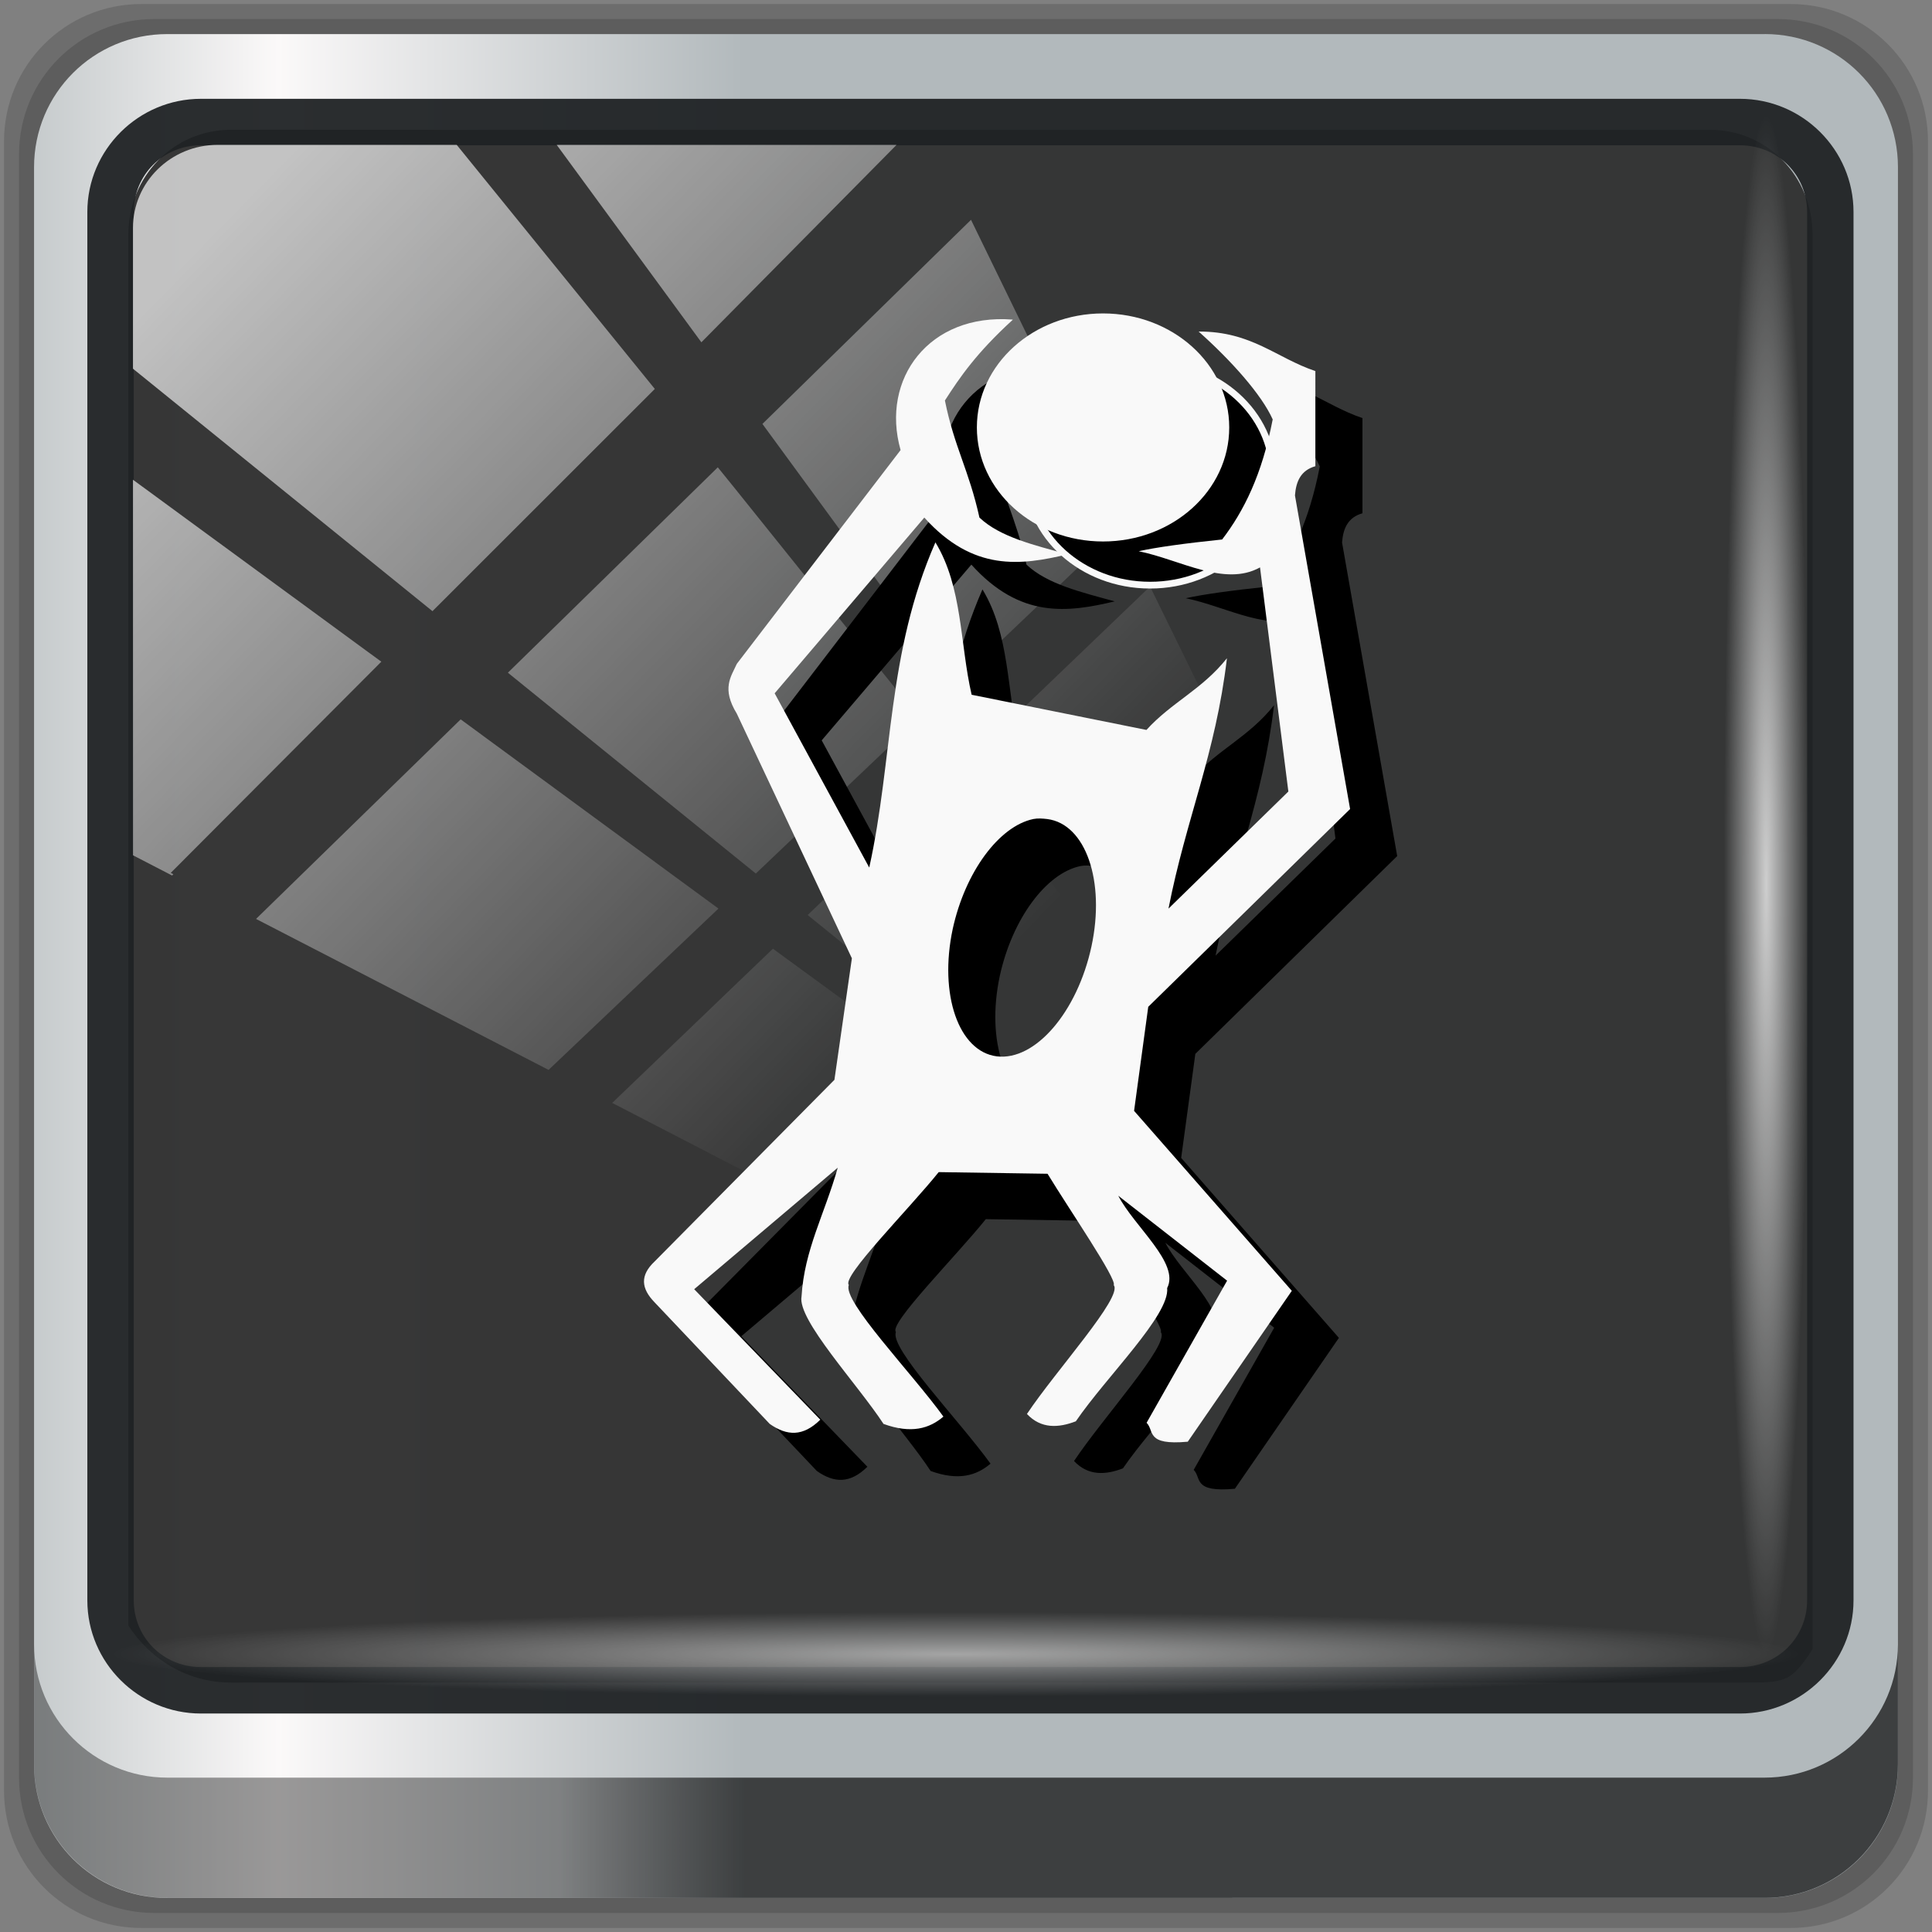 <?xml version="1.0" encoding="UTF-8" standalone="no"?>
<svg
   xmlns:dc="http://purl.org/dc/elements/1.1/"
   xmlns:cc="http://creativecommons.org/ns#"
   xmlns:rdf="http://www.w3.org/1999/02/22-rdf-syntax-ns#"
   xmlns:svg="http://www.w3.org/2000/svg"
   xmlns="http://www.w3.org/2000/svg"
   xmlns:xlink="http://www.w3.org/1999/xlink"
   xmlns:sodipodi="http://sodipodi.sourceforge.net/DTD/sodipodi-0.dtd"
   xmlns:inkscape="http://www.inkscape.org/namespaces/inkscape"
   viewBox="0 0 48 48"
   version="1.1"
   id="svg326"
   sodipodi:docname="steam_icon_72000.svg"
   inkscape:version="0.92.2 5c3e80d, 2017-08-06">
  <rect x="0" y="0" width="48" height="48" fill="#808080" stroke="none"/>
  <sodipodi:namedview
     pagecolor="#ffffff"
     bordercolor="#666666"
     borderopacity="1"
     objecttolerance="10"
     gridtolerance="10"
     guidetolerance="10"
     inkscape:pageopacity="0"
     inkscape:pageshadow="2"
     inkscape:window-width="1280"
     inkscape:window-height="974"
     id="namedview328"
     showgrid="false"
     inkscape:snap-nodes="false"
     inkscape:snap-object-midpoints="true"
     inkscape:snap-page="true"
     inkscape:zoom="7.8020833"
     inkscape:cx="24"
     inkscape:cy="24"
     inkscape:window-x="0"
     inkscape:window-y="21"
     inkscape:window-maximized="1"
     inkscape:current-layer="svg326" />
  <defs
     id="defs284">
    <linearGradient
       inkscape:collect="always"
       id="linearGradient5636">
      <stop
         style="stop-color:#ffffff;stop-opacity:1;"
         offset="0"
         id="stop5632" />
      <stop
         style="stop-color:#ffffff;stop-opacity:0;"
         offset="1"
         id="stop5634" />
    </linearGradient>
    <linearGradient
       inkscape:collect="always"
       id="linearGradient5626">
      <stop
         style="stop-color:#ffffff;stop-opacity:1;"
         offset="0"
         id="stop5622" />
      <stop
         style="stop-color:#ffffff;stop-opacity:0;"
         offset="1"
         id="stop5624" />
    </linearGradient>
    <linearGradient
       id="linearGradient3764"
       x1="1"
       x2="47"
       gradientUnits="userSpaceOnUse"
       gradientTransform="rotate(-90,9.469,-28.202)">
      <stop
         style="stop-color:#333;stop-opacity:1"
         id="stop269" />
      <stop
         offset="1"
         style="stop-color:#3d3d3d;stop-opacity:1"
         id="stop271" />
    </linearGradient>
    <clipPath
       id="clipPath-910534866">
      <g
         transform="translate(0,-1004.362)"
         id="g276">
        <path
           d="m -24 13 c 0 1.105 -0.672 2 -1.5 2 -0.828 0 -1.5 -0.895 -1.5 -2 0 -1.105 0.672 -2 1.5 -2 0.828 0 1.5 0.895 1.5 2 z"
           transform="matrix(15.333,0,0,11.5,415,878.862)"
           style="fill:#1890d0"
           id="path274" />
      </g>
    </clipPath>
    <clipPath
       id="clipPath-920949257">
      <g
         transform="translate(0,-1004.362)"
         id="g281">
        <path
           d="m -24 13 c 0 1.105 -0.672 2 -1.5 2 -0.828 0 -1.5 -0.895 -1.5 -2 0 -1.105 0.672 -2 1.5 -2 0.828 0 1.5 0.895 1.5 2 z"
           transform="matrix(15.333,0,0,11.5,415,878.862)"
           style="fill:#1890d0"
           id="path279" />
      </g>
    </clipPath>
    <linearGradient
       inkscape:collect="always"
       xlink:href="#linearGradient6139-0"
       id="linearGradient4071"
       gradientUnits="userSpaceOnUse"
       gradientTransform="matrix(0.551,0,0,0.551,-31.11,-8.964)"
       x1="6"
       y1="47"
       x2="90"
       y2="47" />
    <linearGradient
       id="linearGradient6139-0">
      <stop
         id="stop6141-2"
         offset="0"
         style="stop-color:#b2babc;stop-opacity:1" />
      <stop
         style="stop-color:#ffffff;stop-opacity:1;"
         offset="0.25"
         id="stop6151-0" />
      <stop
         style="stop-color:#96a1a4;stop-opacity:1"
         offset="0.5"
         id="stop6147-1" />
      <stop
         id="stop6149-4"
         offset="0.75"
         style="stop-color:#fbf9f9;stop-opacity:1;" />
      <stop
         id="stop6143-4"
         offset="1"
         style="stop-color:#b2b9bc;stop-opacity:1" />
    </linearGradient>
    <linearGradient
       gradientTransform="matrix(0.498,0,0,0.498,-28.549,-6.955)"
       inkscape:collect="always"
       xlink:href="#linearGradient3832-0-6-1-1"
       id="linearGradient4129"
       x1="1.5"
       y1="88.172"
       x2="94.5"
       y2="88.172"
       gradientUnits="userSpaceOnUse" />
    <linearGradient
       id="linearGradient3832-0-6-1-1">
      <stop
         style="stop-color:#000000;stop-opacity:1;"
         offset="0"
         id="stop3834-6-3-7-1" />
      <stop
         id="stop3872-2-4"
         offset="0.1"
         style="stop-color:#000000;stop-opacity:0.588;" />
      <stop
         style="stop-color:#000000;stop-opacity:0.588;"
         offset="0.9"
         id="stop3844-6-2-7-6" />
      <stop
         style="stop-color:#000000;stop-opacity:1;"
         offset="1"
         id="stop3836-5-0-2-9" />
    </linearGradient>
    <linearGradient
       id="linearGradient3737">
      <stop
         offset="0"
         style="stop-color:#ffffff;stop-opacity:1"
         id="stop3739" />
      <stop
         offset="1"
         style="stop-color:#ffffff;stop-opacity:0"
         id="stop3741" />
    </linearGradient>
    <clipPath
       id="clipPath4156-4-1"
       clipPathUnits="userSpaceOnUse">
      <path
         inkscape:connector-curvature="0"
         id="path4158-0-8"
         d="m 27.046,-55.695 -14.214,13.321 h 0.061 l 15.653,21.771 10.231,-10.546 C 38.562,-32.302 27.468,-54.819 27.046,-55.695 Z M 9.647,-39.383 -5.241,-25.321 15.988,-7.806 26.372,-18.383 Z m 31.491,12.951 -9.741,9.714 8.945,12.458 7.781,-7.555 z m -49.84,4.379 -13.754,12.982 26.283,13.846 0.061,-0.062 -0.123,-0.062 L 13.599,-5.401 -8.702,-22.053 Z m 38.015,7.401 -9.803,9.775 11.579,9.559 7.628,-7.401 -8.669,-11.009 z m 20.187,5.674 -7.383,7.216 6.188,8.542 5.82,-6.137 z m -32.195,6.322 -9.557,9.498 13.662,7.185 7.934,-7.678 z m 23.312,2.374 -7.107,6.938 8.363,6.907 5.361,-5.674 -0.061,-0.092 -0.092,0.123 -6.464,-8.203 z m -8.73,8.542 -7.505,7.339 10.354,5.458 c 1.397,-1.321 5.675,-6.123 5.851,-6.322 z"
         style="opacity:0.6;fill:#ffffff;fill-opacity:1;stroke:none" />
    </clipPath>
    <linearGradient
       id="ButtonShadow-16"
       gradientTransform="scale(1.006,0.994)"
       x1="45.448"
       y1="92.54"
       x2="45.448"
       y2="7.017"
       gradientUnits="userSpaceOnUse">
      <stop
         style="stop-color:#000000;stop-opacity:1;"
         offset="0"
         id="stop3750-6" />
      <stop
         style="stop-color:#000000;stop-opacity:0.588;"
         offset="1"
         id="stop3752-4" />
    </linearGradient>
    <clipPath
       clipPathUnits="userSpaceOnUse"
       id="clipPath4355-7">
      <rect
         style="fill:#ffffff;fill-opacity:1;fill-rule:nonzero;stroke:none"
         id="rect4357-5"
         width="84"
         height="80"
         x="6"
         y="6"
         rx="6"
         ry="6" />
    </clipPath>
    <clipPath
       clipPathUnits="userSpaceOnUse"
       id="clipPath4355-9">
      <rect
         style="fill:#ffffff;fill-opacity:1;fill-rule:nonzero;stroke:none"
         id="rect4357-1"
         width="84"
         height="80"
         x="6"
         y="6"
         rx="6"
         ry="6" />
    </clipPath>
    <clipPath
       clipPathUnits="userSpaceOnUse"
       id="clipPath4355-1">
      <rect
         style="fill:#ffffff;fill-opacity:1;fill-rule:nonzero;stroke:none"
         id="rect4357-9"
         width="84"
         height="80"
         x="6"
         y="6"
         rx="6"
         ry="6" />
    </clipPath>
    <clipPath
       clipPathUnits="userSpaceOnUse"
       id="clipPath3943-52-0">
      <path
         id="path3945-4-1"
         d="m 69.781,20.844 -5,3.438 c 5.587,5.537 9,13.328 9,21.812 0,8.434 -3.377,16.096 -8.906,21.625 l 5,3.438 C 76.078,64.576 80,55.844 80,46.094 c 2e-6,-9.797 -3.963,-18.66 -10.219,-25.25 z M 40,24.062 28.906,36.219 H 21.5 c -0.823,0 -1.5,0.677 -1.5,1.5 v 1 14.844 1 c 0,0.823 0.684,1.61 1.5,1.5 h 7.406 L 40,68 V 66 26.062 Z m 20.594,3.281 -5,3.438 L 55.5,30.875 c 3.938,3.89 6.406,9.25 6.406,15.219 0,5.921 -2.43,11.148 -6.312,15.031 l 0.094,0.094 5.094,3.438 c 4.475,-4.908 7.25,-11.402 7.25,-18.562 0,-7.231 -2.879,-13.831 -7.438,-18.75 z m -9.25,6.5 -5.219,3.625 c 2.222,2.218 3.719,5.24 3.719,8.625 0,3.337 -1.459,6.228 -3.625,8.438 l 5.219,3.625 c 2.822,-3.237 4.531,-7.434 4.531,-12.062 0,-4.673 -1.754,-9.001 -4.625,-12.25 z"
         style="color:#000000;display:inline;overflow:visible;visibility:visible;opacity:0.8;fill:#ff00ff;fill-opacity:1;fill-rule:nonzero;stroke:none;stroke-width:1;marker:none;enable-background:accumulate"
         inkscape:connector-curvature="0" />
    </clipPath>
    <linearGradient
       inkscape:collect="always"
       xlink:href="#linearGradient3764"
       id="linearGradient5610"
       x1="3.146"
       y1="22.569"
       x2="44.989"
       y2="22.569"
       gradientUnits="userSpaceOnUse" />
    <radialGradient
       inkscape:collect="always"
       xlink:href="#linearGradient3737"
       id="radialGradient5620"
       cx="21.976"
       cy="-43.897"
       fx="21.976"
       fy="-43.897"
       r="19.108"
       gradientTransform="matrix(1,0,0,0.055,0,-41.466)"
       gradientUnits="userSpaceOnUse" />
    <radialGradient
       inkscape:collect="always"
       xlink:href="#linearGradient5626"
       id="radialGradient5630"
       cx="23.751"
       cy="41.116"
       fx="23.751"
       fy="41.116"
       r="20.975"
       gradientTransform="matrix(1,0,0,0.05,0,39.042)"
       gradientUnits="userSpaceOnUse" />
    <linearGradient
       inkscape:collect="always"
       xlink:href="#linearGradient5636"
       id="linearGradient5640"
       x1="4.769"
       y1="-24.864"
       x2="41.246"
       y2="10.148"
       gradientUnits="userSpaceOnUse" />
  </defs>
  <path
     style="display:inline;opacity:0.15;fill:#000000;fill-opacity:1;fill-rule:nonzero;stroke:none;stroke-width:0.498"
     d="M 44.486,0.1 H 3.514 c -1.892,0 -3.414,1.523 -3.414,3.414 v 40.971 C 0.1,46.377 1.623,47.9 3.514,47.9 H 44.486 C 46.377,47.9 47.9,46.377 47.9,44.486 V 3.514 c 0,-1.892 -1.523,-3.414 -3.414,-3.414 z"
     id="path3288"
     inkscape:connector-curvature="0" />
  <path
     inkscape:connector-curvature="0"
     id="path4085"
     d="M 44.166,0.473 H 3.834 c -1.862,0 -3.361,1.499 -3.361,3.361 V 44.166 c 0,1.862 1.499,3.361 3.361,3.361 H 44.166 c 1.862,0 3.361,-1.499 3.361,-3.361 V 3.834 c 0,-1.862 -1.499,-3.361 -3.361,-3.361 z"
     style="display:inline;opacity:0.15;fill:#000000;fill-opacity:1;fill-rule:nonzero;stroke:none;stroke-width:0.498" />
  <path
     style="display:inline;fill:url(#linearGradient4071);fill-opacity:1;fill-rule:nonzero;stroke:none;stroke-width:0.498"
     d="M 43.846,0.847 H 4.154 c -1.832,0 -3.308,1.475 -3.308,3.308 V 43.846 c 0,1.832 1.475,3.308 3.308,3.308 H 43.846 c 1.832,0 3.308,-1.475 3.308,-3.308 V 4.154 c 0,-1.832 -1.475,-3.308 -3.308,-3.308 z"
     id="rect4251-1"
     inkscape:connector-curvature="0" />
  <path
     style="display:inline;opacity:0.98;fill:url(#linearGradient5610);fill-opacity:1;fill-rule:nonzero;stroke:none;stroke-width:0.516"
     d="m 5.74,3.224 c -1.422,0 -2.551,1.153 -2.551,2.606 v 10.797 3.648 20.111 c 0.546,0.849 1.478,1.417 2.551,1.417 h 2.041 32.658 2.823 c 1.073,0 1.224,0.018 1.77,-0.831 V 20.274 16.627 5.83 c 0,-1.452 -1.129,-2.606 -2.551,-2.606 z"
     id="path3400-6"
     inkscape:connector-curvature="0"
     sodipodi:nodetypes="sscccsccscccsss" />
  <path
     inkscape:connector-curvature="0"
     id="path4989"
     d="m 4.992,2.455 c -1.552,0 -2.822,1.264 -2.822,2.811 V 39.761 c 0,1.547 1.27,2.811 2.822,2.811 H 43.228 c 1.552,0 2.822,-1.264 2.822,-2.811 V 5.266 c 0,-1.547 -1.27,-2.811 -2.822,-2.811 z m 0,1.155 H 43.228 c 0.94,0 1.669,0.737 1.669,1.656 V 39.761 c 0,0.919 -0.729,1.656 -1.669,1.656 H 4.992 c -0.94,0 -1.669,-0.737 -1.669,-1.656 V 5.266 c 0,-0.919 0.729,-1.656 1.669,-1.656 z"
     style="color:#000000;font-style:normal;font-variant:normal;font-weight:normal;font-stretch:normal;font-size:medium;line-height:normal;font-family:Sans;-inkscape-font-specification:Sans;text-indent:0;text-align:start;text-decoration:none;text-decoration-line:none;letter-spacing:normal;word-spacing:normal;text-transform:none;writing-mode:lr-tb;direction:ltr;baseline-shift:baseline;text-anchor:start;display:inline;overflow:visible;visibility:visible;fill:#1f2224;fill-opacity:0.945;stroke:none;stroke-width:1.183;marker:none;enable-background:accumulate" />
  <path
     inkscape:connector-curvature="0"
     style="display:inline;opacity:0.658;fill:url(#linearGradient4129);fill-opacity:1;fill-rule:nonzero;stroke:none;stroke-width:0.498"
     d="m 0.847,40.851 v 2.987 c 0,1.832 1.482,3.314 3.314,3.314 H 43.839 c 1.832,0 3.314,-1.482 3.314,-3.314 v -2.987 c 0,1.832 -1.482,3.314 -3.314,3.314 H 4.161 c -1.832,0 -3.314,-1.482 -3.314,-3.314 z"
     id="path4118" />
  <rect
     style="opacity:0.55;fill:url(#radialGradient5630);fill-opacity:1;stroke:none;stroke-width:0.498"
     id="rect4131"
     width="41.949"
     height="2.116"
     x="2.776"
     y="40.058"
     rx="2.116"
     ry="2.116" />
  <rect
     ry="2.116"
     rx="2.116"
     y="-44.955"
     x="2.868"
     height="2.116"
     width="38.215"
     id="rect4141"
     style="opacity:0.755;fill:url(#radialGradient5620);fill-opacity:1;stroke:none;stroke-width:0.498"
     transform="rotate(90)" />
  <rect
     transform="matrix(0.532,0,0,0.522,2.239,19.259)"
     style="opacity:0.698;fill:url(#linearGradient5640);fill-opacity:1;stroke:none"
     id="rect4146"
     width="75.966"
     height="69.024"
     x="2"
     y="-30"
     rx="3.957"
     ry="3.957"
     clip-path="url(#clipPath4156-4-1)" />
  <path
     inkscape:connector-curvature="0"
     id="path298"
     style="fill:#000000;fill-opacity:1;fill-rule:nonzero;stroke:none;stroke-width:1"
     d="M 26.326,9.109 C 24.253,8.949 23.042,10.584 23.545,12.351 l -4.069,5.311 c -0.146,0.324 -0.383,0.611 0,1.238 l 2.859,6.078 -0.434,3.019 -4.466,4.512 c -0.369,0.347 -0.338,0.671 0,1.018 l 2.859,3.019 c 0.429,0.302 0.827,0.319 1.256,-0.105 l -3.133,-3.242 3.567,-3.019 c -0.329,1.16 -0.831,2.041 -0.9,3.201 -0.11,0.575 1.392,2.178 2.037,3.165 0.69,0.251 1.142,0.115 1.488,-0.182 -0.79,-1.092 -2.516,-2.873 -2.35,-3.27 -0.187,-0.201 1.485,-1.873 2.233,-2.804 l 2.704,0.041 c 0.553,0.908 1.735,2.631 1.644,2.767 0.237,0.288 -1.438,2.123 -2.156,3.201 0.352,0.374 0.786,0.347 1.215,0.182 0.758,-1.11 2.338,-2.64 2.269,-3.311 0.319,-0.616 -0.817,-1.526 -1.215,-2.293 l 2.704,2.11 -2,3.531 c 0.201,0.201 -0.032,0.566 1.023,0.47 l 2.585,-3.749 -3.919,-4.471 0.352,-2.585 5.015,-4.914 -1.37,-7.791 c 0.027,-0.357 0.151,-0.625 0.507,-0.726 v -2.365 c -0.968,-0.324 -1.581,-0.987 -2.9,-0.982 0.804,0.717 1.562,1.562 1.84,2.183 -0.265,1.375 -0.717,2.279 -1.256,2.983 -0.922,0.096 -1.649,0.196 -2.073,0.292 1.032,0.21 2.133,0.891 3.014,0.402 l 0.704,5.568 -2.978,2.909 c 0.438,-2.242 1.169,-3.827 1.452,-6.22 -0.621,0.781 -1.375,1.092 -2,1.781 L 25.309,18.43 c -0.292,-1.26 -0.223,-2.676 -0.9,-3.786 -1.21,2.763 -1.046,5.366 -1.644,8.079 l -2.35,-4.329 3.718,-4.366 c 1.219,1.352 2.398,1.188 3.562,0.913 -0.831,-0.228 -1.681,-0.429 -2.192,-0.913 -0.261,-1.183 -0.626,-1.749 -0.858,-2.909 0.374,-0.58 0.772,-1.169 1.685,-2.005 M 26.837,21.518 c 0.119,-0.023 0.228,-0.014 0.352,0 0.951,0.123 1.447,1.539 1.097,3.165 -0.352,1.631 -1.397,2.846 -2.35,2.731 -0.951,-0.119 -1.443,-1.539 -1.097,-3.165 0.311,-1.425 1.155,-2.553 2,-2.731 m 0,0" />
  <path
     inkscape:connector-curvature="0"
     id="path300"
     style="fill:#000000;fill-opacity:1;fill-rule:nonzero;stroke:#f9f9f9;stroke-width:0.168;stroke-linecap:butt;stroke-linejoin:miter;stroke-miterlimit:4;stroke-opacity:1"
     d="m 31.625,11.789 c 0,1.521 -1.366,2.749 -3.051,2.749 -1.685,0 -3.051,-1.229 -3.051,-2.749 0,-1.521 1.366,-2.749 3.051,-2.749 1.685,0 3.051,1.229 3.051,2.749 m 0,0" />
  <path
     inkscape:connector-curvature="0"
     id="path312"
     style="fill:#f9f9f9;fill-opacity:1;fill-rule:nonzero;stroke:none;stroke-width:1"
     d="M 25.157,7.94 C 23.084,7.779 21.873,9.415 22.375,11.182 l -4.069,5.311 c -0.146,0.324 -0.383,0.611 0,1.238 l 2.859,6.078 -0.434,3.019 -4.466,4.512 c -0.369,0.347 -0.338,0.671 0,1.018 l 2.859,3.019 c 0.429,0.302 0.827,0.319 1.256,-0.105 l -3.133,-3.242 3.567,-3.019 c -0.329,1.16 -0.831,2.041 -0.9,3.201 -0.11,0.575 1.392,2.178 2.037,3.165 0.69,0.251 1.142,0.115 1.488,-0.182 -0.79,-1.092 -2.516,-2.873 -2.35,-3.27 -0.187,-0.201 1.485,-1.873 2.233,-2.804 l 2.704,0.041 c 0.553,0.908 1.735,2.631 1.644,2.767 0.237,0.288 -1.438,2.123 -2.156,3.201 0.352,0.374 0.786,0.347 1.215,0.182 0.758,-1.11 2.338,-2.64 2.269,-3.311 0.319,-0.616 -0.817,-1.526 -1.215,-2.293 l 2.704,2.11 -2,3.531 c 0.201,0.201 -0.032,0.566 1.023,0.47 l 2.585,-3.749 -3.919,-4.471 0.352,-2.585 5.015,-4.914 -1.37,-7.791 c 0.027,-0.357 0.151,-0.625 0.507,-0.726 V 9.219 c -0.968,-0.324 -1.581,-0.987 -2.9,-0.982 0.804,0.717 1.562,1.562 1.84,2.183 -0.265,1.375 -0.717,2.279 -1.256,2.983 -0.922,0.096 -1.649,0.196 -2.073,0.292 1.032,0.21 2.133,0.891 3.014,0.402 l 0.704,5.568 -2.978,2.909 c 0.438,-2.242 1.169,-3.827 1.452,-6.22 -0.621,0.781 -1.375,1.092 -2,1.781 L 24.14,17.261 c -0.292,-1.26 -0.223,-2.676 -0.9,-3.786 -1.21,2.763 -1.046,5.366 -1.644,8.079 l -2.35,-4.329 3.718,-4.366 c 1.219,1.352 2.398,1.188 3.562,0.913 -0.831,-0.228 -1.681,-0.429 -2.192,-0.913 -0.261,-1.183 -0.625,-1.749 -0.858,-2.909 0.374,-0.58 0.772,-1.169 1.685,-2.005 m 0.507,12.404 c 0.119,-0.023 0.228,-0.014 0.352,0 0.951,0.123 1.447,1.539 1.097,3.165 -0.352,1.631 -1.397,2.846 -2.35,2.731 -0.951,-0.119 -1.443,-1.539 -1.097,-3.165 0.311,-1.425 1.155,-2.553 2,-2.731 m 0,0" />
  <path
     inkscape:connector-curvature="0"
     id="path314"
     style="fill:#f9f9f9;fill-opacity:1;fill-rule:nonzero;stroke:#f9f9f9;stroke-width:0.168;stroke-linecap:butt;stroke-linejoin:miter;stroke-miterlimit:4;stroke-opacity:1"
     d="m 30.456,10.62 c 0,1.521 -1.366,2.749 -3.051,2.749 -1.685,0 -3.051,-1.229 -3.051,-2.749 0,-1.521 1.366,-2.749 3.051,-2.749 1.685,0 3.051,1.229 3.051,2.749 m 0,0" />
</svg>
